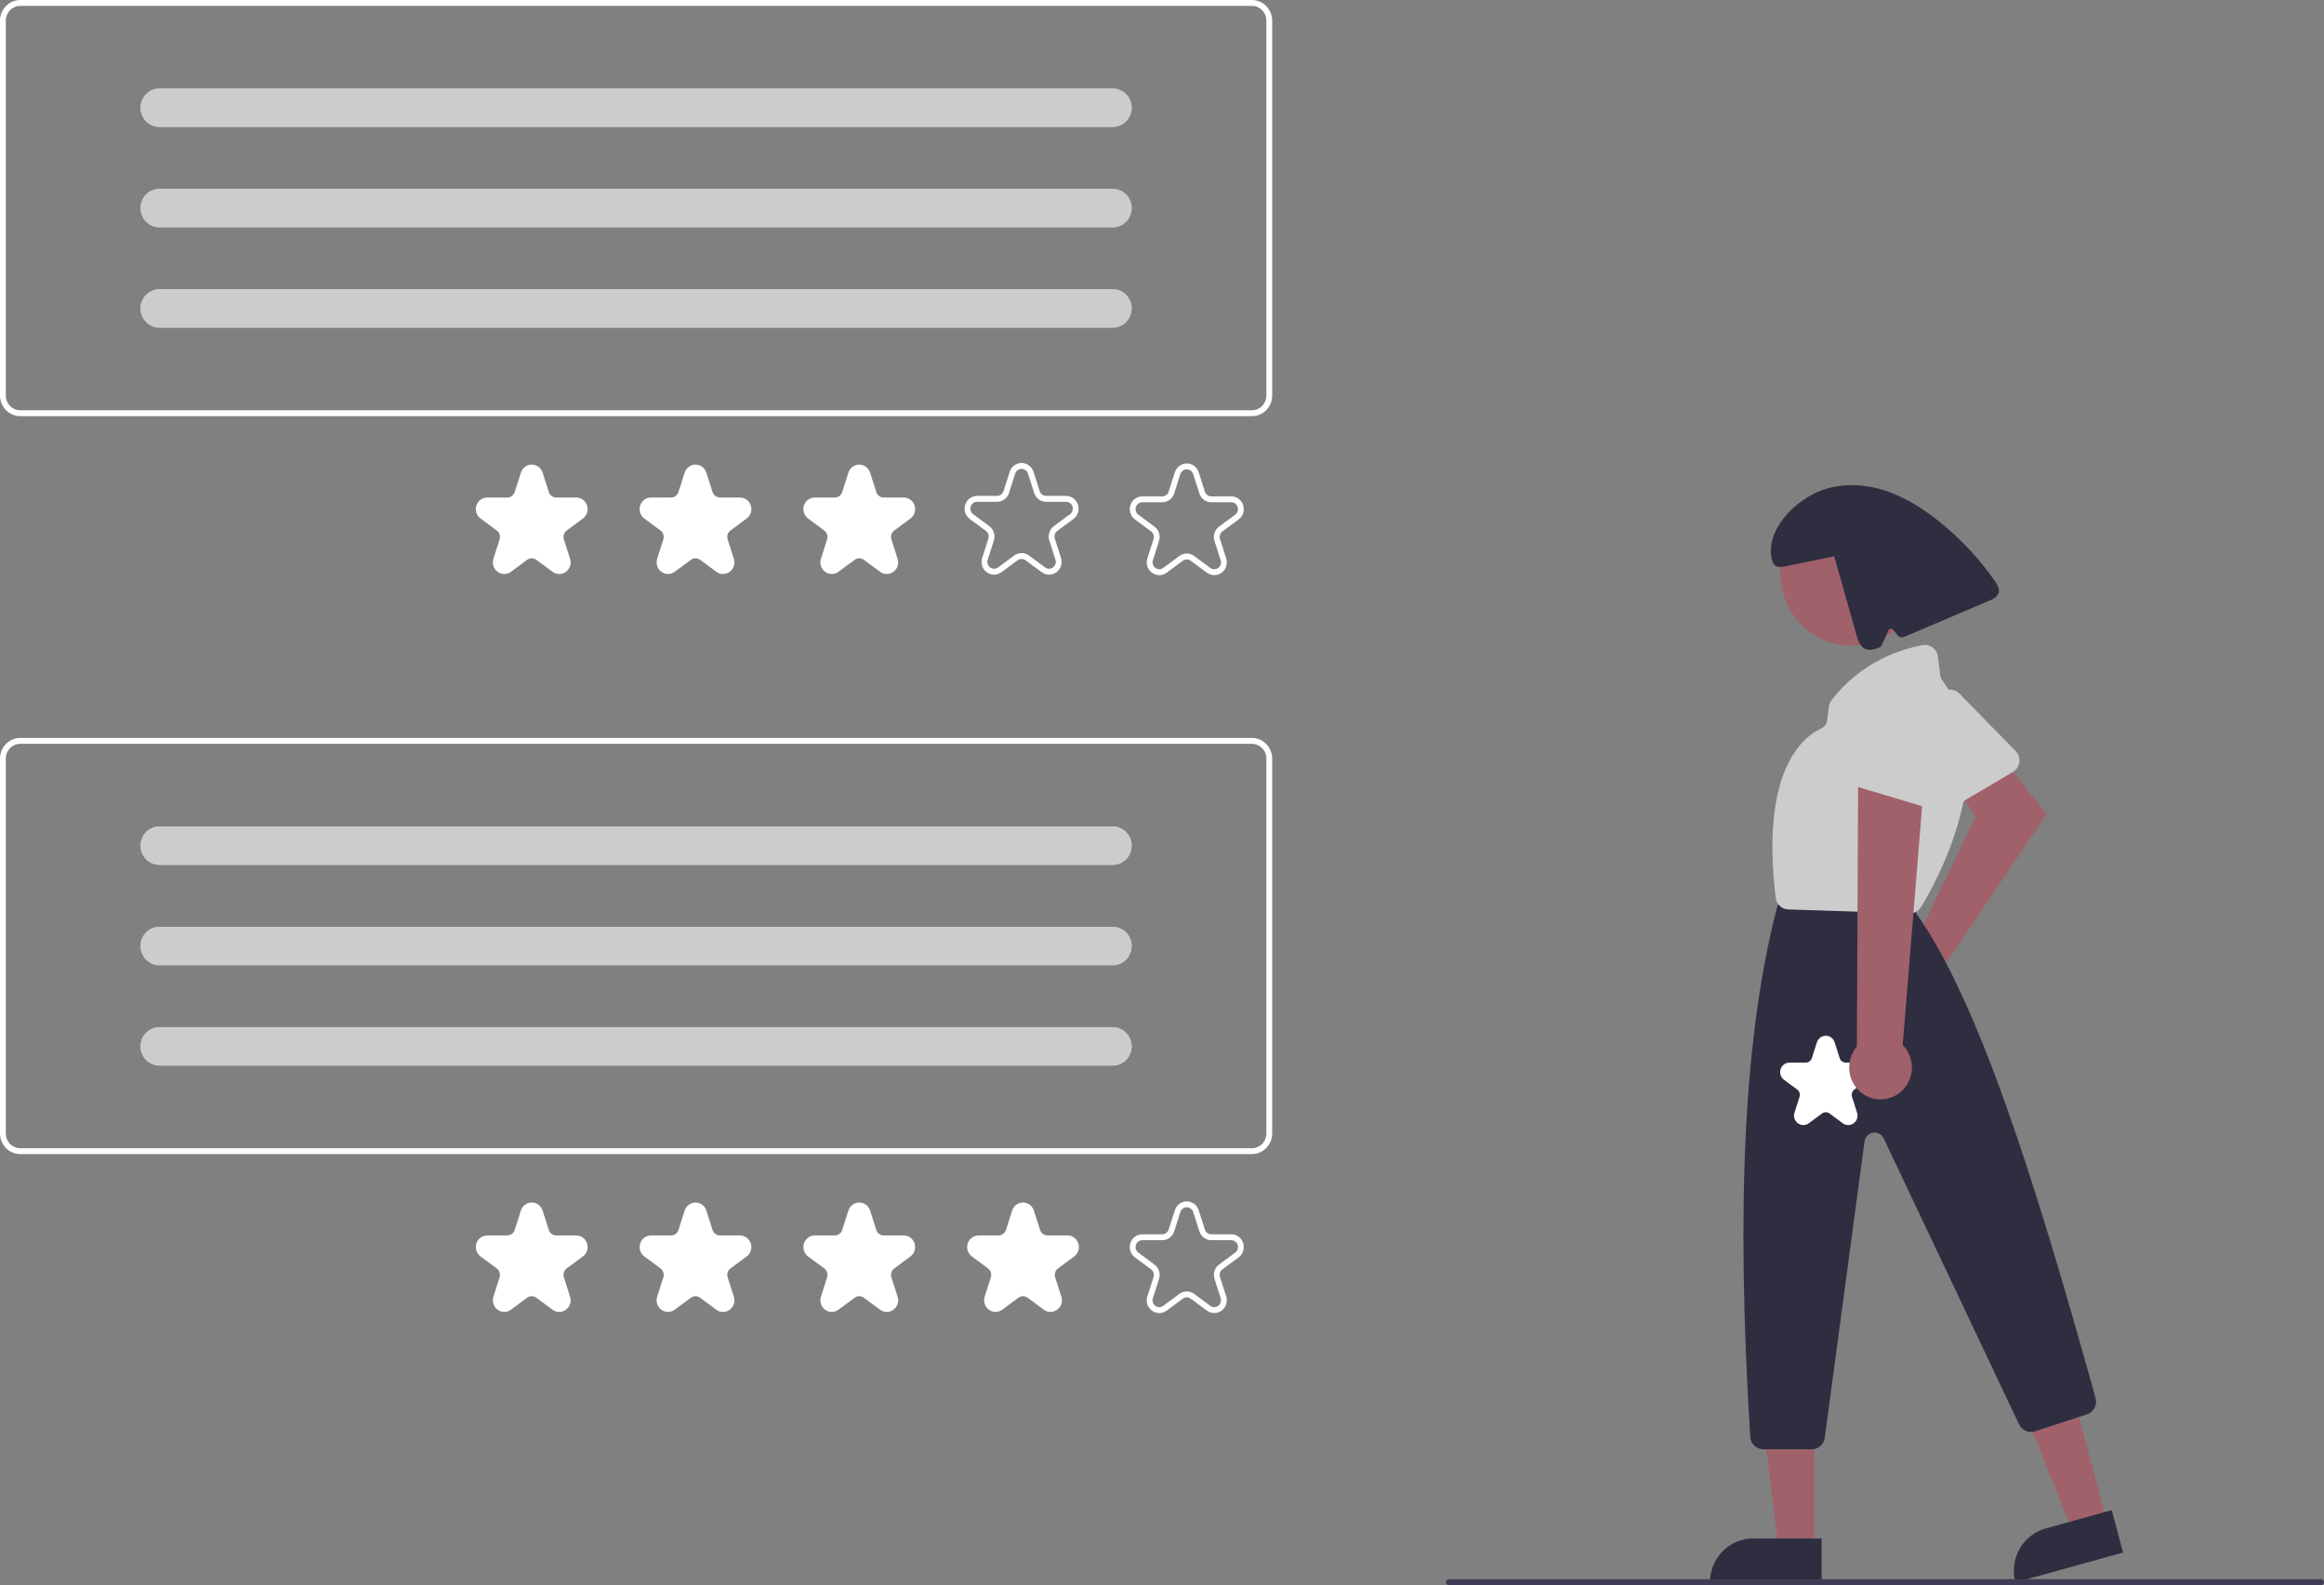 <svg width="651" height="444" viewBox="0 0 651 444" fill="none" xmlns="http://www.w3.org/2000/svg">
<rect x="0" y="0" width="651" height="444" fill="#808080" stroke="none"/>
<g clip-path="url(#clip0)">
<path d="M534.346 265.824C534.777 265.693 535.217 265.598 535.662 265.537L553.439 228.747L548.011 220.46L559.22 210.483L573.31 228.044L544.613 270.583C545.319 272.191 545.528 273.981 545.211 275.713C544.894 277.446 544.067 279.039 542.839 280.281C541.612 281.522 540.042 282.354 538.339 282.666C536.636 282.977 534.881 282.752 533.306 282.023C531.731 281.293 530.412 280.092 529.524 278.58C528.635 277.068 528.22 275.316 528.333 273.557C528.446 271.799 529.082 270.117 530.156 268.736C531.23 267.354 532.691 266.339 534.346 265.824V265.824Z" fill="#A0616A"/>
<path d="M564.692 215.566C564.45 215.826 564.172 216.049 563.867 216.228L545.679 226.967C545.242 227.226 544.757 227.389 544.255 227.446C543.752 227.503 543.244 227.454 542.762 227.301C542.279 227.148 541.833 226.895 541.451 226.558C541.07 226.22 540.761 225.806 540.545 225.34L531.699 206.305C531.323 205.504 531.242 204.592 531.471 203.735C531.7 202.878 532.224 202.134 532.947 201.637L544.222 193.825C544.926 193.338 545.775 193.116 546.622 193.198C547.47 193.28 548.262 193.661 548.864 194.275L564.623 210.383C565.293 211.068 565.675 211.992 565.688 212.96C565.701 213.927 565.344 214.862 564.692 215.566H564.692Z" fill="#CCCCCC"/>
<path d="M590.23 426.38L580.627 429.041L565.979 392.581L580.152 388.653L590.23 426.38Z" fill="#A0616A"/>
<path d="M573.021 428.147L591.541 423.015L594.714 434.892L564.533 443.256C564.116 441.696 564.005 440.068 564.207 438.465C564.408 436.861 564.917 435.314 565.705 433.911C566.493 432.508 567.545 431.277 568.8 430.288C570.056 429.299 571.49 428.572 573.021 428.147Z" fill="#2F2E41"/>
<path d="M508.135 433.843L498.184 433.843L493.449 394.744L508.137 394.745L508.135 433.843Z" fill="#A0616A"/>
<path d="M491.075 430.947H510.268V443.255H478.99C478.99 441.639 479.303 440.038 479.91 438.545C480.517 437.052 481.407 435.695 482.53 434.552C483.652 433.409 484.984 432.502 486.45 431.884C487.916 431.265 489.488 430.947 491.075 430.947Z" fill="#2F2E41"/>
<path d="M518.621 180.846C529.632 180.846 538.559 171.754 538.559 160.539C538.559 149.323 529.632 140.231 518.621 140.231C507.61 140.231 498.683 149.323 498.683 160.539C498.683 171.754 507.61 180.846 518.621 180.846Z" fill="#A0616A"/>
<path d="M507.526 405.966H493.926C492.996 405.965 492.102 405.603 491.425 404.955C490.747 404.306 490.337 403.42 490.277 402.475C486.224 336.858 488.595 289.789 497.737 254.348C497.777 254.193 497.826 254.041 497.885 253.892L498.613 252.037C498.882 251.345 499.35 250.752 499.955 250.335C500.56 249.918 501.274 249.696 502.005 249.698H529.972C530.499 249.698 531.02 249.814 531.499 250.038C531.977 250.262 532.403 250.59 532.746 250.997L536.544 255.512C536.618 255.6 536.688 255.689 536.754 255.784C553.884 280.114 569.234 327.679 587.013 391.612C587.275 392.541 587.171 393.538 586.723 394.39C586.274 395.242 585.516 395.882 584.611 396.173L569.996 400.937C569.156 401.206 568.25 401.159 567.442 400.806C566.634 400.452 565.977 399.814 565.592 399.009L527.664 318.884C527.399 318.324 526.963 317.866 526.423 317.578C525.882 317.29 525.264 317.186 524.661 317.283C524.058 317.38 523.502 317.672 523.075 318.117C522.648 318.561 522.372 319.133 522.29 319.749L511.146 402.75C511.023 403.64 510.59 404.455 509.925 405.046C509.26 405.637 508.409 405.963 507.526 405.966Z" fill="#2F2E41"/>
<path d="M535.011 255.842C534.973 255.842 534.935 255.841 534.896 255.84L500.925 254.748C500.052 254.723 499.216 254.379 498.571 253.779C497.926 253.179 497.514 252.362 497.411 251.479C493.105 215.974 504.915 206.462 510.193 204.022C510.634 203.819 511.016 203.504 511.302 203.106C511.589 202.709 511.769 202.243 511.826 201.753L512.283 198.032C512.361 197.375 512.61 196.751 513.005 196.225C521.28 185.307 532.579 181.811 538.578 180.699C539.064 180.61 539.564 180.622 540.045 180.736C540.527 180.849 540.981 181.061 541.379 181.359C541.778 181.657 542.113 182.034 542.364 182.467C542.616 182.901 542.778 183.382 542.841 183.882L543.525 189.225C543.594 189.735 543.794 190.217 544.104 190.624C561.361 213.603 542.136 247.531 538.106 254.099C537.777 254.632 537.32 255.072 536.779 255.377C536.238 255.681 535.63 255.842 535.011 255.842Z" fill="#CCCCCC"/>
<path d="M558.847 162.825C554.399 156.446 549.066 150.759 543.013 145.941C537.981 141.938 532.381 138.518 526.202 136.882C520.022 135.246 513.198 135.525 507.561 138.576C501.923 141.628 496.094 147.692 496.058 154.195C496.047 156.284 496.569 159.11 498.589 158.748L499.173 158.827C504.046 157.825 508.918 156.823 513.791 155.82C515.866 163.156 517.941 170.491 520.016 177.827C520.454 179.373 521.041 181.101 522.481 181.761C523.839 182.382 525.407 181.797 526.78 181.213C527.006 181.117 528.947 176.68 528.947 176.68C528.995 176.542 529.079 176.419 529.19 176.324C529.301 176.23 529.434 176.167 529.577 176.143C529.72 176.119 529.866 176.134 530.001 176.186C530.136 176.239 530.255 176.327 530.345 176.442L531.498 177.909C531.718 178.19 532.022 178.389 532.363 178.478C532.705 178.567 533.065 178.541 533.391 178.402C541.337 175.024 549.283 171.645 557.229 168.267C558.327 167.8 559.554 167.19 559.873 166.022C560.178 164.903 559.506 163.772 558.847 162.825Z" fill="#2F2E41"/>
<path d="M650.188 444H405.846C405.631 444 405.424 443.913 405.272 443.758C405.12 443.603 405.034 443.392 405.034 443.173C405.034 442.954 405.12 442.743 405.272 442.588C405.424 442.433 405.631 442.346 405.846 442.346H650.188C650.404 442.346 650.61 442.433 650.762 442.588C650.914 442.743 651 442.954 651 443.173C651 443.392 650.914 443.603 650.762 443.758C650.61 443.913 650.404 444 650.188 444Z" fill="#3F3D56"/>
<path d="M517.721 315.153C517.169 315.15 516.632 314.969 516.188 314.635L512.493 311.901C512.186 311.673 511.816 311.55 511.437 311.55C511.057 311.55 510.687 311.673 510.381 311.901L506.685 314.635C506.24 314.965 505.703 315.143 505.152 315.143C504.601 315.143 504.065 314.965 503.619 314.636C503.173 314.306 502.842 313.841 502.671 313.307C502.501 312.774 502.501 312.199 502.671 311.665L504.083 307.241C504.201 306.873 504.201 306.477 504.084 306.109C503.966 305.742 503.737 305.421 503.43 305.195L499.735 302.46C499.289 302.13 498.957 301.665 498.787 301.132C498.617 300.598 498.617 300.023 498.787 299.49C498.957 298.956 499.289 298.491 499.735 298.161C500.181 297.831 500.717 297.654 501.268 297.654H505.835C506.215 297.655 506.585 297.532 506.892 297.305C507.199 297.078 507.428 296.757 507.544 296.389L508.956 291.965C509.126 291.431 509.458 290.966 509.903 290.636C510.349 290.307 510.886 290.129 511.437 290.129C511.987 290.129 512.524 290.307 512.97 290.636C513.416 290.966 513.747 291.431 513.917 291.965L515.329 296.389C515.446 296.757 515.674 297.078 515.981 297.305C516.288 297.532 516.658 297.655 517.038 297.654H521.605C522.156 297.654 522.693 297.831 523.138 298.161C523.584 298.491 523.916 298.956 524.086 299.49C524.256 300.023 524.256 300.598 524.086 301.132C523.916 301.665 523.584 302.13 523.138 302.46L519.443 305.194C519.136 305.421 518.907 305.742 518.79 306.109C518.672 306.477 518.673 306.873 518.791 307.241L520.202 311.665C520.378 312.198 520.382 312.775 520.211 313.31C520.04 313.845 519.705 314.31 519.254 314.635C518.81 314.969 518.273 315.15 517.721 315.153Z" fill="white"/>
<path d="M531.842 306.307C532.886 305.561 533.757 304.592 534.393 303.466C535.029 302.341 535.415 301.087 535.524 299.793C535.633 298.5 535.462 297.197 535.023 295.978C534.584 294.759 533.888 293.653 532.984 292.737L539.294 215.123L520.507 217.755L520.149 293.164C518.74 294.813 517.973 296.931 517.994 299.117C518.015 301.304 518.823 303.406 520.265 305.026C521.706 306.646 523.681 307.671 525.814 307.907C527.948 308.143 530.093 307.574 531.842 306.307Z" fill="#A0616A"/>
<path d="M540.522 226.299C540.17 226.299 539.82 226.247 539.483 226.145L519.313 220.103C518.828 219.958 518.378 219.712 517.992 219.381C517.605 219.049 517.29 218.64 517.067 218.178C516.844 217.716 516.717 217.212 516.695 216.698C516.672 216.184 516.755 215.671 516.937 215.191L524.401 195.551C524.713 194.721 525.307 194.033 526.074 193.613C526.842 193.192 527.733 193.066 528.584 193.259L541.909 196.209C542.741 196.394 543.483 196.868 544.008 197.551C544.533 198.233 544.808 199.081 544.785 199.948L544.165 222.679C544.138 223.646 543.743 224.565 543.063 225.24C542.383 225.916 541.472 226.295 540.522 226.299H540.522Z" fill="#CCCCCC"/>
<path d="M350.684 323.285H5.682C4.176 323.283 2.731 322.673 1.666 321.588C0.601 320.503 0.002 319.032 0 317.497V212.492C0.002 210.957 0.601 209.486 1.666 208.401C2.731 207.316 4.176 206.706 5.682 206.704H350.684C352.191 206.706 353.635 207.316 354.7 208.401C355.766 209.486 356.365 210.957 356.366 212.492V317.497C356.365 319.032 355.766 320.503 354.7 321.588C353.635 322.673 352.191 323.283 350.684 323.285ZM5.682 208.358C4.606 208.359 3.575 208.795 2.814 209.57C2.053 210.345 1.625 211.396 1.624 212.492V317.497C1.625 318.593 2.053 319.644 2.814 320.419C3.575 321.194 4.606 321.63 5.682 321.631H350.684C351.76 321.63 352.792 321.194 353.553 320.419C354.314 319.644 354.742 318.593 354.743 317.497V212.492C354.742 211.396 354.314 210.345 353.553 209.57C352.792 208.795 351.76 208.359 350.684 208.358H5.682Z" fill="white"/>
<path d="M156.651 367.499C155.975 367.496 155.317 367.274 154.773 366.865L150.246 363.516C149.87 363.236 149.417 363.086 148.952 363.086C148.487 363.086 148.034 363.236 147.659 363.516L143.132 366.865C142.586 367.269 141.928 367.487 141.254 367.487C140.579 367.487 139.921 367.27 139.375 366.866C138.829 366.462 138.423 365.892 138.214 365.238C138.006 364.585 138.006 363.881 138.214 363.227L139.943 357.807C140.088 357.357 140.088 356.871 139.945 356.421C139.801 355.97 139.52 355.578 139.144 355.3L134.617 351.95C134.071 351.546 133.665 350.976 133.456 350.323C133.248 349.669 133.248 348.965 133.456 348.311C133.665 347.657 134.071 347.088 134.617 346.684C135.163 346.28 135.82 346.062 136.495 346.062H142.091C142.556 346.063 143.009 345.913 143.385 345.635C143.761 345.357 144.041 344.964 144.184 344.513L145.913 339.093C146.121 338.439 146.528 337.87 147.074 337.465C147.62 337.061 148.277 336.844 148.952 336.844C149.627 336.844 150.285 337.061 150.831 337.465C151.377 337.87 151.783 338.439 151.992 339.093L153.72 344.513C153.863 344.964 154.143 345.357 154.519 345.635C154.895 345.913 155.349 346.063 155.814 346.062H161.409C162.084 346.062 162.742 346.28 163.287 346.684C163.833 347.088 164.24 347.657 164.448 348.311C164.657 348.965 164.657 349.669 164.448 350.323C164.24 350.976 163.833 351.546 163.287 351.95L158.761 355.3C158.384 355.578 158.104 355.97 157.96 356.421C157.816 356.871 157.817 357.357 157.961 357.807L159.69 363.227C159.906 363.88 159.91 364.587 159.701 365.242C159.492 365.897 159.081 366.467 158.529 366.865C157.985 367.274 157.327 367.496 156.651 367.499Z" fill="white"/>
<path d="M202.523 367.499C201.847 367.496 201.189 367.274 200.644 366.865L196.118 363.516C195.742 363.236 195.289 363.086 194.824 363.086C194.359 363.086 193.906 363.236 193.53 363.516L189.004 366.865C188.458 367.269 187.8 367.487 187.125 367.487C186.45 367.487 185.793 367.27 185.247 366.866C184.701 366.462 184.295 365.892 184.086 365.238C183.877 364.585 183.877 363.881 184.086 363.227L185.815 357.807C185.96 357.357 185.96 356.871 185.816 356.421C185.673 355.97 185.392 355.578 185.015 355.3L180.489 351.95C179.943 351.546 179.536 350.976 179.328 350.323C179.119 349.669 179.12 348.965 179.328 348.311C179.537 347.657 179.943 347.088 180.489 346.684C181.035 346.28 181.692 346.062 182.367 346.062H187.962C188.427 346.063 188.881 345.913 189.257 345.635C189.633 345.357 189.913 344.964 190.056 344.513L191.785 339.093C191.993 338.439 192.4 337.87 192.946 337.465C193.492 337.061 194.149 336.844 194.824 336.844C195.499 336.844 196.157 337.061 196.702 337.465C197.248 337.87 197.655 338.439 197.863 339.093L199.592 344.513C199.735 344.964 200.015 345.357 200.391 345.635C200.767 345.913 201.221 346.063 201.686 346.062H207.281C207.956 346.062 208.613 346.28 209.159 346.684C209.705 347.088 210.112 347.657 210.32 348.311C210.529 348.965 210.529 349.669 210.32 350.323C210.112 350.976 209.705 351.546 209.159 351.95L204.633 355.3C204.256 355.578 203.975 355.97 203.832 356.421C203.688 356.871 203.688 357.357 203.833 357.807L205.562 363.227C205.778 363.88 205.782 364.587 205.573 365.242C205.364 365.897 204.953 366.467 204.401 366.865C203.857 367.274 203.199 367.496 202.523 367.499Z" fill="white"/>
<path d="M248.395 367.499C247.718 367.496 247.061 367.274 246.516 366.865L241.99 363.516C241.614 363.237 241.161 363.087 240.696 363.087C240.231 363.087 239.778 363.237 239.402 363.516L234.875 366.865C234.329 367.27 233.672 367.487 232.997 367.487C232.322 367.487 231.665 367.27 231.119 366.866C230.573 366.462 230.166 365.892 229.958 365.238C229.749 364.585 229.749 363.881 229.958 363.227L231.687 357.807C231.831 357.357 231.832 356.871 231.688 356.421C231.544 355.97 231.264 355.578 230.887 355.3L226.36 351.95C225.815 351.546 225.408 350.976 225.2 350.323C224.991 349.669 224.991 348.965 225.2 348.311C225.408 347.657 225.815 347.088 226.361 346.684C226.907 346.28 227.564 346.062 228.239 346.062H233.834C234.299 346.063 234.752 345.913 235.129 345.635C235.505 345.357 235.785 344.964 235.927 344.513L237.657 339.093C237.865 338.439 238.271 337.87 238.817 337.465C239.363 337.061 240.021 336.844 240.696 336.844C241.371 336.844 242.028 337.061 242.574 337.465C243.12 337.87 243.527 338.439 243.735 339.093L245.464 344.513C245.607 344.964 245.887 345.357 246.263 345.635C246.639 345.913 247.092 346.063 247.557 346.062H253.153C253.828 346.062 254.485 346.28 255.031 346.684C255.577 347.088 255.983 347.657 256.192 348.311C256.4 348.965 256.4 349.669 256.192 350.323C255.983 350.976 255.577 351.546 255.031 351.95L250.504 355.3C250.128 355.578 249.847 355.97 249.704 356.421C249.56 356.871 249.56 357.357 249.705 357.807L251.434 363.227C251.65 363.88 251.654 364.586 251.445 365.242C251.236 365.897 250.825 366.467 250.273 366.865C249.729 367.274 249.071 367.496 248.395 367.499Z" fill="white"/>
<path d="M294.267 367.499C293.59 367.496 292.932 367.274 292.388 366.865L287.861 363.516C287.486 363.236 287.033 363.086 286.568 363.086C286.103 363.086 285.65 363.236 285.274 363.516L280.747 366.865C280.201 367.269 279.544 367.487 278.869 367.487C278.194 367.487 277.537 367.27 276.991 366.866C276.445 366.462 276.038 365.892 275.83 365.238C275.621 364.585 275.621 363.881 275.83 363.227L277.559 357.807C277.703 357.357 277.704 356.871 277.56 356.421C277.416 355.97 277.136 355.578 276.759 355.3L272.232 351.95C271.686 351.546 271.28 350.976 271.071 350.323C270.863 349.669 270.863 348.965 271.071 348.311C271.28 347.657 271.686 347.088 272.232 346.684C272.778 346.28 273.436 346.062 274.111 346.062H279.706C280.171 346.063 280.624 345.913 281 345.635C281.377 345.357 281.656 344.964 281.799 344.513L283.528 339.093C283.737 338.439 284.143 337.87 284.689 337.465C285.235 337.061 285.893 336.844 286.567 336.844C287.242 336.844 287.9 337.061 288.446 337.465C288.992 337.87 289.398 338.439 289.607 339.093L291.336 344.513C291.479 344.964 291.758 345.357 292.135 345.635C292.511 345.913 292.964 346.063 293.429 346.062H299.024C299.699 346.062 300.357 346.28 300.903 346.684C301.449 347.088 301.855 347.657 302.064 348.311C302.272 348.965 302.272 349.669 302.064 350.323C301.855 350.976 301.449 351.546 300.903 351.95L296.376 355.3C295.999 355.578 295.719 355.97 295.575 356.421C295.432 356.871 295.432 357.357 295.577 357.807L297.306 363.227C297.522 363.88 297.526 364.586 297.317 365.242C297.107 365.897 296.697 366.467 296.145 366.865C295.601 367.274 294.943 367.496 294.267 367.499Z" fill="white"/>
<path d="M324.741 367.82C323.998 367.817 323.276 367.574 322.678 367.125C322.072 366.687 321.62 366.061 321.39 365.341C321.161 364.621 321.165 363.845 321.402 363.127L323.132 357.707C323.255 357.322 323.256 356.906 323.132 356.52C323.009 356.134 322.769 355.797 322.446 355.559L317.919 352.209C317.32 351.765 316.873 351.14 316.644 350.422C316.415 349.703 316.415 348.93 316.644 348.212C316.873 347.494 317.32 346.868 317.919 346.424C318.519 345.981 319.241 345.741 319.983 345.742H325.578C325.976 345.742 326.365 345.614 326.687 345.375C327.01 345.137 327.25 344.8 327.372 344.414L329.101 338.994C329.33 338.276 329.777 337.65 330.376 337.206C330.976 336.762 331.698 336.523 332.44 336.523C333.181 336.523 333.903 336.762 334.503 337.206C335.103 337.65 335.549 338.276 335.778 338.994L337.507 344.414C337.629 344.8 337.869 345.137 338.192 345.375C338.514 345.614 338.903 345.742 339.301 345.742H344.897C345.638 345.742 346.36 345.981 346.96 346.424C347.559 346.868 348.006 347.494 348.235 348.212C348.464 348.93 348.464 349.703 348.235 350.422C348.006 351.14 347.559 351.765 346.96 352.209L342.433 355.559C342.11 355.797 341.87 356.133 341.746 356.519C341.623 356.906 341.624 357.322 341.748 357.707L343.477 363.127C343.706 363.845 343.706 364.619 343.477 365.337C343.247 366.055 342.801 366.681 342.201 367.125C341.602 367.568 340.879 367.807 340.138 367.807C339.397 367.807 338.675 367.568 338.075 367.125L333.548 363.775C333.226 363.536 332.838 363.407 332.439 363.407C332.041 363.407 331.653 363.536 331.331 363.775L326.804 367.125C326.206 367.574 325.483 367.817 324.741 367.82ZM332.44 361.752C333.181 361.752 333.903 361.992 334.502 362.437L339.029 365.787C339.351 366.025 339.74 366.154 340.138 366.154C340.537 366.154 340.925 366.026 341.247 365.787C341.569 365.548 341.809 365.212 341.933 364.826C342.056 364.44 342.056 364.024 341.932 363.638L340.203 358.219C339.973 357.501 339.972 356.727 340.201 356.008C340.431 355.29 340.878 354.664 341.479 354.221L346.005 350.871C346.328 350.633 346.567 350.296 346.691 349.91C346.814 349.525 346.814 349.109 346.691 348.723C346.567 348.337 346.328 348.001 346.005 347.762C345.683 347.524 345.295 347.395 344.896 347.395H339.301C338.559 347.397 337.837 347.158 337.237 346.714C336.637 346.27 336.191 345.644 335.963 344.925L334.234 339.505C334.111 339.119 333.871 338.783 333.548 338.544C333.226 338.306 332.838 338.177 332.439 338.177C332.041 338.177 331.653 338.306 331.33 338.544C331.008 338.783 330.768 339.119 330.645 339.505L328.916 344.925C328.688 345.644 328.242 346.27 327.642 346.714C327.042 347.158 326.319 347.397 325.578 347.395H319.983C319.584 347.395 319.196 347.524 318.874 347.762C318.551 348.001 318.311 348.337 318.188 348.723C318.065 349.109 318.065 349.525 318.188 349.91C318.311 350.296 318.551 350.633 318.873 350.871L323.4 354.221C324.001 354.664 324.448 355.29 324.677 356.008C324.907 356.727 324.906 357.501 324.676 358.219L322.946 363.638C322.823 364.024 322.823 364.44 322.946 364.826C323.069 365.212 323.309 365.548 323.632 365.787C323.954 366.025 324.342 366.154 324.74 366.154C325.139 366.154 325.527 366.025 325.849 365.787L330.376 362.437C330.976 361.992 331.698 361.752 332.44 361.752Z" fill="white"/>
<path d="M44.647 231.508C43.248 231.508 41.906 232.075 40.916 233.082C39.927 234.09 39.371 235.457 39.371 236.883C39.371 238.308 39.927 239.675 40.916 240.683C41.906 241.691 43.248 242.257 44.647 242.257H311.719C313.119 242.257 314.461 241.691 315.45 240.683C316.44 239.675 316.996 238.308 316.996 236.883C316.996 235.457 316.44 234.09 315.45 233.082C314.461 232.075 313.119 231.508 311.719 231.508H44.647Z" fill="#CCCCCC"/>
<path d="M44.647 259.62C43.248 259.62 41.906 260.186 40.916 261.194C39.927 262.202 39.371 263.569 39.371 264.994C39.371 266.42 39.927 267.787 40.916 268.795C41.906 269.802 43.248 270.369 44.647 270.369H311.719C313.119 270.369 314.461 269.802 315.45 268.795C316.44 267.787 316.996 266.42 316.996 264.994C316.996 263.569 316.44 262.202 315.45 261.194C314.461 260.186 313.119 259.62 311.719 259.62H44.647Z" fill="#CCCCCC"/>
<path d="M44.647 287.732C43.248 287.732 41.906 288.298 40.916 289.306C39.927 290.314 39.371 291.681 39.371 293.106C39.371 294.532 39.927 295.899 40.916 296.906C41.906 297.914 43.248 298.481 44.647 298.481H311.719C313.119 298.481 314.461 297.914 315.45 296.906C316.44 295.899 316.996 294.532 316.996 293.106C316.996 291.681 316.44 290.314 315.45 289.306C314.461 288.298 313.119 287.732 311.719 287.732H44.647Z" fill="#CCCCCC"/>
<path d="M44.647 231.508C43.248 231.508 41.906 232.075 40.916 233.082C39.927 234.09 39.371 235.457 39.371 236.883C39.371 238.308 39.927 239.675 40.916 240.683C41.906 241.691 43.248 242.257 44.647 242.257H311.719C313.119 242.257 314.461 241.691 315.45 240.683C316.44 239.675 316.996 238.308 316.996 236.883C316.996 235.457 316.44 234.09 315.45 233.082C314.461 232.075 313.119 231.508 311.719 231.508H44.647Z" fill="#CCCCCC"/>
<path d="M44.647 259.62C43.248 259.62 41.906 260.186 40.916 261.194C39.927 262.202 39.371 263.569 39.371 264.994C39.371 266.42 39.927 267.787 40.916 268.795C41.906 269.802 43.248 270.369 44.647 270.369H311.719C313.119 270.369 314.461 269.802 315.45 268.795C316.44 267.787 316.996 266.42 316.996 264.994C316.996 263.569 316.44 262.202 315.45 261.194C314.461 260.186 313.119 259.62 311.719 259.62H44.647Z" fill="#CCCCCC"/>
<path d="M44.647 287.732C43.248 287.732 41.906 288.298 40.916 289.306C39.927 290.314 39.371 291.681 39.371 293.106C39.371 294.532 39.927 295.899 40.916 296.906C41.906 297.914 43.248 298.481 44.647 298.481H311.719C313.119 298.481 314.461 297.914 315.45 296.906C316.44 295.899 316.996 294.532 316.996 293.106C316.996 291.681 316.44 290.314 315.45 289.306C314.461 288.298 313.119 287.732 311.719 287.732H44.647Z" fill="#CCCCCC"/>
<path d="M350.684 116.581H5.682C4.176 116.579 2.731 115.969 1.666 114.884C0.601 113.799 0.002 112.328 0 110.793V5.788C0.002 4.253 0.601 2.782 1.666 1.697C2.731 0.612 4.176 0.002 5.682 0H350.684C352.191 0.002 353.635 0.612 354.7 1.697C355.766 2.782 356.365 4.253 356.366 5.788V110.793C356.365 112.328 355.766 113.799 354.7 114.884C353.635 115.969 352.191 116.579 350.684 116.581ZM5.682 1.654C4.606 1.655 3.575 2.091 2.814 2.866C2.053 3.641 1.625 4.692 1.624 5.788V110.793C1.625 111.889 2.053 112.94 2.814 113.715C3.575 114.49 4.606 114.926 5.682 114.927H350.684C351.76 114.926 352.792 114.49 353.553 113.715C354.314 112.94 354.742 111.889 354.743 110.793V5.788C354.742 4.692 354.314 3.641 353.553 2.866C352.792 2.091 351.76 1.655 350.684 1.654H5.682Z" fill="white"/>
<path d="M156.651 160.795C155.975 160.792 155.317 160.57 154.773 160.161L150.246 156.812C149.87 156.532 149.417 156.382 148.952 156.382C148.487 156.382 148.034 156.532 147.659 156.812L143.132 160.161C142.586 160.565 141.928 160.783 141.254 160.783C140.579 160.783 139.921 160.565 139.375 160.162C138.829 159.758 138.423 159.188 138.214 158.534C138.006 157.881 138.006 157.176 138.214 156.523L139.943 151.103C140.088 150.652 140.088 150.167 139.945 149.717C139.801 149.266 139.52 148.874 139.144 148.596L134.617 145.246C134.071 144.842 133.665 144.272 133.456 143.619C133.248 142.965 133.248 142.261 133.456 141.607C133.665 140.953 134.071 140.384 134.617 139.98C135.163 139.576 135.82 139.358 136.495 139.358H142.091C142.556 139.359 143.009 139.209 143.385 138.931C143.761 138.653 144.041 138.26 144.184 137.809L145.913 132.389C146.121 131.735 146.528 131.165 147.074 130.761C147.62 130.357 148.277 130.14 148.952 130.14C149.627 130.14 150.285 130.357 150.831 130.761C151.377 131.165 151.783 131.735 151.992 132.389L153.72 137.809C153.863 138.26 154.143 138.653 154.519 138.931C154.895 139.209 155.349 139.359 155.814 139.358H161.409C162.084 139.358 162.742 139.576 163.287 139.98C163.833 140.384 164.24 140.953 164.448 141.607C164.657 142.261 164.657 142.965 164.448 143.619C164.24 144.272 163.833 144.842 163.287 145.246L158.761 148.596C158.384 148.874 158.104 149.266 157.96 149.717C157.816 150.167 157.817 150.652 157.961 151.103L159.69 156.523C159.906 157.176 159.91 157.882 159.701 158.538C159.492 159.193 159.081 159.763 158.529 160.161C157.985 160.57 157.327 160.792 156.651 160.795Z" fill="white"/>
<path d="M202.523 160.795C201.847 160.792 201.189 160.57 200.644 160.161L196.118 156.812C195.742 156.532 195.289 156.382 194.824 156.382C194.359 156.382 193.906 156.532 193.53 156.812L189.004 160.161C188.458 160.565 187.8 160.783 187.125 160.783C186.45 160.783 185.793 160.565 185.247 160.162C184.701 159.758 184.295 159.188 184.086 158.534C183.877 157.881 183.877 157.176 184.086 156.523L185.815 151.103C185.96 150.652 185.96 150.167 185.816 149.717C185.673 149.266 185.392 148.874 185.015 148.596L180.489 145.246C179.943 144.842 179.536 144.272 179.328 143.619C179.119 142.965 179.12 142.261 179.328 141.607C179.537 140.953 179.943 140.384 180.489 139.98C181.035 139.576 181.692 139.358 182.367 139.358H187.962C188.427 139.359 188.881 139.209 189.257 138.931C189.633 138.653 189.913 138.26 190.056 137.809L191.785 132.389C191.993 131.735 192.4 131.165 192.946 130.761C193.492 130.357 194.149 130.14 194.824 130.14C195.499 130.14 196.157 130.357 196.702 130.761C197.248 131.165 197.655 131.735 197.863 132.389L199.592 137.809C199.735 138.26 200.015 138.653 200.391 138.931C200.767 139.209 201.221 139.359 201.686 139.358H207.281C207.956 139.358 208.613 139.576 209.159 139.98C209.705 140.384 210.112 140.953 210.32 141.607C210.529 142.261 210.529 142.965 210.32 143.619C210.112 144.272 209.705 144.842 209.159 145.246L204.633 148.596C204.256 148.873 203.975 149.266 203.832 149.716C203.688 150.167 203.688 150.652 203.833 151.103L205.562 156.523C205.778 157.176 205.782 157.882 205.573 158.538C205.364 159.193 204.953 159.763 204.401 160.161C203.857 160.57 203.199 160.792 202.523 160.795Z" fill="white"/>
<path d="M248.395 160.795C247.718 160.792 247.061 160.57 246.516 160.161L241.99 156.812C241.614 156.533 241.161 156.383 240.696 156.383C240.231 156.383 239.778 156.533 239.402 156.812L234.875 160.161C234.329 160.565 233.672 160.783 232.997 160.783C232.322 160.783 231.665 160.565 231.119 160.162C230.573 159.758 230.166 159.188 229.958 158.534C229.749 157.881 229.749 157.176 229.958 156.523L231.687 151.103C231.831 150.652 231.832 150.167 231.688 149.717C231.544 149.266 231.264 148.874 230.887 148.596L226.36 145.246C225.815 144.842 225.408 144.272 225.2 143.619C224.991 142.965 224.991 142.261 225.2 141.607C225.408 140.953 225.815 140.384 226.361 139.98C226.907 139.576 227.564 139.358 228.239 139.358H233.834C234.299 139.359 234.752 139.209 235.129 138.931C235.505 138.653 235.785 138.26 235.927 137.809L237.657 132.389C237.865 131.735 238.271 131.165 238.817 130.761C239.363 130.357 240.021 130.14 240.696 130.14C241.371 130.14 242.028 130.357 242.574 130.761C243.12 131.165 243.527 131.735 243.735 132.389L245.464 137.809C245.607 138.26 245.887 138.653 246.263 138.931C246.639 139.209 247.092 139.359 247.557 139.358H253.153C253.828 139.358 254.485 139.576 255.031 139.98C255.577 140.384 255.983 140.953 256.192 141.607C256.4 142.261 256.4 142.965 256.192 143.619C255.983 144.272 255.577 144.842 255.031 145.246L250.504 148.596C250.128 148.874 249.847 149.266 249.704 149.717C249.56 150.167 249.56 150.652 249.705 151.103L251.434 156.523C251.65 157.176 251.654 157.882 251.445 158.538C251.236 159.193 250.825 159.762 250.273 160.161C249.729 160.57 249.071 160.792 248.395 160.795Z" fill="white"/>
<path d="M324.741 161.117C323.998 161.114 323.276 160.87 322.678 160.421C322.072 159.983 321.62 159.358 321.39 158.638C321.161 157.917 321.165 157.141 321.402 156.424L323.132 151.004C323.255 150.618 323.256 150.202 323.132 149.816C323.009 149.43 322.769 149.094 322.446 148.856L317.919 145.506C317.32 145.062 316.873 144.436 316.644 143.718C316.415 143 316.415 142.226 316.644 141.508C316.873 140.79 317.32 140.164 317.919 139.721C318.519 139.277 319.241 139.038 319.983 139.038H325.578C325.977 139.039 326.365 138.911 326.687 138.672C327.01 138.433 327.25 138.096 327.372 137.71L329.101 132.29C329.33 131.572 329.777 130.946 330.376 130.503C330.976 130.059 331.698 129.82 332.44 129.82C333.181 129.82 333.903 130.059 334.503 130.503C335.103 130.946 335.549 131.572 335.778 132.29L337.507 137.71C337.629 138.096 337.869 138.433 338.192 138.672C338.514 138.911 338.903 139.039 339.301 139.038H344.897C345.638 139.038 346.36 139.277 346.96 139.721C347.559 140.165 348.006 140.79 348.235 141.508C348.464 142.226 348.464 143 348.235 143.718C348.006 144.436 347.559 145.062 346.96 145.506L342.433 148.856C342.11 149.094 341.87 149.43 341.746 149.816C341.623 150.202 341.624 150.618 341.748 151.004L343.477 156.424C343.706 157.142 343.706 157.915 343.477 158.633C343.247 159.351 342.801 159.977 342.201 160.421C341.602 160.865 340.879 161.104 340.138 161.104C339.397 161.104 338.675 160.865 338.075 160.421L333.548 157.071C333.226 156.832 332.838 156.703 332.439 156.703C332.041 156.703 331.653 156.832 331.331 157.071L326.804 160.421C326.206 160.87 325.483 161.114 324.741 161.117ZM332.44 155.049C333.181 155.049 333.903 155.289 334.502 155.733L339.029 159.083C339.351 159.322 339.74 159.45 340.138 159.45C340.537 159.45 340.925 159.322 341.247 159.083C341.569 158.845 341.809 158.509 341.933 158.123C342.056 157.737 342.056 157.321 341.932 156.935L340.203 151.515C339.973 150.797 339.972 150.023 340.201 149.305C340.431 148.586 340.878 147.961 341.479 147.518L346.005 144.168C346.328 143.929 346.567 143.593 346.691 143.207C346.814 142.821 346.814 142.405 346.691 142.019C346.567 141.633 346.328 141.297 346.005 141.059C345.683 140.82 345.295 140.692 344.896 140.692H339.301C338.559 140.693 337.837 140.455 337.237 140.011C336.637 139.567 336.191 138.94 335.963 138.221L334.234 132.801C334.111 132.415 333.871 132.079 333.548 131.84C333.226 131.602 332.838 131.473 332.439 131.473C332.041 131.473 331.653 131.602 331.33 131.84C331.008 132.079 330.768 132.415 330.645 132.801L328.916 138.221C328.688 138.94 328.242 139.567 327.642 140.011C327.042 140.455 326.319 140.693 325.578 140.692H319.983C319.584 140.692 319.196 140.82 318.874 141.059C318.551 141.297 318.311 141.633 318.188 142.019C318.065 142.405 318.065 142.821 318.188 143.207C318.311 143.593 318.551 143.929 318.873 144.168L323.4 147.518C324.001 147.961 324.448 148.586 324.677 149.305C324.907 150.023 324.906 150.797 324.676 151.515L322.946 156.935C322.823 157.321 322.823 157.736 322.946 158.122C323.069 158.508 323.309 158.845 323.632 159.083C323.954 159.322 324.342 159.45 324.74 159.45C325.139 159.45 325.527 159.322 325.849 159.083L330.376 155.733C330.976 155.289 331.698 155.049 332.44 155.049Z" fill="white"/>
<path d="M278.47 160.984C277.727 160.981 277.005 160.737 276.407 160.288C275.801 159.85 275.349 159.225 275.12 158.505C274.89 157.785 274.894 157.008 275.131 156.291L276.861 150.871C276.985 150.485 276.985 150.069 276.862 149.683C276.739 149.297 276.498 148.961 276.175 148.723L271.648 145.373C271.049 144.929 270.602 144.303 270.373 143.585C270.144 142.867 270.144 142.094 270.373 141.375C270.602 140.657 271.049 140.032 271.648 139.588C272.248 139.144 272.97 138.905 273.712 138.905H279.307C279.706 138.906 280.094 138.778 280.417 138.539C280.739 138.3 280.979 137.964 281.101 137.577L282.83 132.157C283.06 131.439 283.506 130.814 284.106 130.37C284.705 129.926 285.428 129.687 286.169 129.687C286.91 129.687 287.632 129.926 288.232 130.37C288.832 130.814 289.278 131.439 289.507 132.157L291.236 137.577C291.359 137.964 291.598 138.3 291.921 138.539C292.243 138.778 292.632 138.906 293.03 138.905H298.626C299.367 138.905 300.089 139.144 300.689 139.588C301.289 140.032 301.735 140.658 301.964 141.376C302.193 142.094 302.193 142.867 301.964 143.585C301.735 144.303 301.289 144.929 300.689 145.373L296.162 148.723C295.839 148.961 295.599 149.297 295.476 149.683C295.352 150.069 295.353 150.485 295.477 150.871L297.206 156.291C297.435 157.009 297.435 157.782 297.206 158.5C296.977 159.219 296.53 159.844 295.931 160.288C295.331 160.732 294.609 160.971 293.867 160.971C293.126 160.971 292.404 160.732 291.804 160.288L287.278 156.938C286.956 156.699 286.567 156.57 286.169 156.57C285.77 156.57 285.382 156.699 285.06 156.938L280.533 160.288C279.935 160.737 279.213 160.981 278.47 160.984ZM286.169 154.916C286.91 154.916 287.632 155.156 288.232 155.601L292.758 158.95C293.081 159.189 293.469 159.317 293.867 159.317C294.266 159.317 294.654 159.189 294.976 158.951C295.299 158.712 295.539 158.376 295.662 157.99C295.785 157.604 295.785 157.188 295.662 156.802L293.933 151.382C293.702 150.664 293.701 149.89 293.931 149.172C294.16 148.453 294.607 147.828 295.208 147.385L299.735 144.035C300.057 143.796 300.297 143.46 300.42 143.074C300.543 142.688 300.543 142.272 300.42 141.887C300.297 141.501 300.057 141.164 299.734 140.926C299.412 140.687 299.024 140.559 298.626 140.559H293.03C292.289 140.56 291.566 140.322 290.966 139.878C290.366 139.434 289.92 138.807 289.692 138.088L287.963 132.668C287.84 132.283 287.6 131.946 287.278 131.708C286.955 131.469 286.567 131.341 286.169 131.341C285.77 131.341 285.382 131.469 285.06 131.708C284.737 131.946 284.497 132.283 284.374 132.668L282.645 138.088C282.417 138.807 281.971 139.434 281.371 139.878C280.772 140.322 280.049 140.56 279.307 140.559H273.712C273.313 140.559 272.925 140.687 272.603 140.926C272.281 141.164 272.041 141.501 271.917 141.886C271.794 142.272 271.794 142.688 271.917 143.074C272.041 143.46 272.28 143.796 272.603 144.035L277.13 147.385C277.73 147.828 278.178 148.453 278.407 149.172C278.636 149.89 278.635 150.664 278.405 151.382L276.675 156.802C276.552 157.188 276.552 157.604 276.675 157.99C276.799 158.375 277.039 158.712 277.361 158.95C277.683 159.189 278.071 159.317 278.47 159.317C278.868 159.317 279.256 159.189 279.579 158.95L284.106 155.601C284.705 155.156 285.427 154.916 286.169 154.916Z" fill="white"/>
<path d="M44.647 24.805C43.248 24.805 41.906 25.371 40.916 26.379C39.927 27.387 39.371 28.754 39.371 30.179C39.371 31.604 39.927 32.971 40.916 33.979C41.906 34.987 43.248 35.553 44.647 35.553H311.719C313.119 35.553 314.461 34.987 315.45 33.979C316.44 32.971 316.996 31.604 316.996 30.179C316.996 28.754 316.44 27.387 315.45 26.379C314.461 25.371 313.119 24.805 311.719 24.805H44.647Z" fill="#CCCCCC"/>
<path d="M44.647 52.916C43.248 52.916 41.906 53.482 40.916 54.49C39.927 55.498 39.371 56.865 39.371 58.29C39.371 59.716 39.927 61.083 40.916 62.09C41.906 63.098 43.248 63.665 44.647 63.665H311.719C313.119 63.665 314.461 63.098 315.45 62.09C316.44 61.083 316.996 59.716 316.996 58.29C316.996 56.865 316.44 55.498 315.45 54.49C314.461 53.482 313.119 52.916 311.719 52.916H44.647Z" fill="#CCCCCC"/>
<path d="M44.647 81.028C43.248 81.028 41.906 81.594 40.916 82.602C39.927 83.61 39.371 84.977 39.371 86.402C39.371 87.828 39.927 89.195 40.916 90.202C41.906 91.21 43.248 91.776 44.647 91.776H311.719C313.119 91.776 314.461 91.21 315.45 90.202C316.44 89.195 316.996 87.828 316.996 86.402C316.996 84.977 316.44 83.61 315.45 82.602C314.461 81.594 313.119 81.028 311.719 81.028H44.647Z" fill="#CCCCCC"/>
<path d="M44.647 24.805C43.248 24.805 41.906 25.371 40.916 26.379C39.927 27.387 39.371 28.754 39.371 30.179C39.371 31.604 39.927 32.971 40.916 33.979C41.906 34.987 43.248 35.553 44.647 35.553H311.719C313.119 35.553 314.461 34.987 315.45 33.979C316.44 32.971 316.996 31.604 316.996 30.179C316.996 28.754 316.44 27.387 315.45 26.379C314.461 25.371 313.119 24.805 311.719 24.805H44.647Z" fill="#CCCCCC"/>
<path d="M44.647 52.916C43.248 52.916 41.906 53.482 40.916 54.49C39.927 55.498 39.371 56.865 39.371 58.29C39.371 59.716 39.927 61.083 40.916 62.09C41.906 63.098 43.248 63.665 44.647 63.665H311.719C313.119 63.665 314.461 63.098 315.45 62.09C316.44 61.083 316.996 59.716 316.996 58.29C316.996 56.865 316.44 55.498 315.45 54.49C314.461 53.482 313.119 52.916 311.719 52.916H44.647Z" fill="#CCCCCC"/>
<path d="M44.647 81.028C43.248 81.028 41.906 81.594 40.916 82.602C39.927 83.61 39.371 84.977 39.371 86.402C39.371 87.828 39.927 89.195 40.916 90.202C41.906 91.21 43.248 91.776 44.647 91.776H311.719C313.119 91.776 314.461 91.21 315.45 90.202C316.44 89.195 316.996 87.828 316.996 86.402C316.996 84.977 316.44 83.61 315.45 82.602C314.461 81.594 313.119 81.028 311.719 81.028H44.647Z" fill="#CCCCCC"/>
</g>
<defs>
<clipPath id="clip0">
<rect width="651" height="444" fill="white"/>
</clipPath>
</defs>
</svg>
